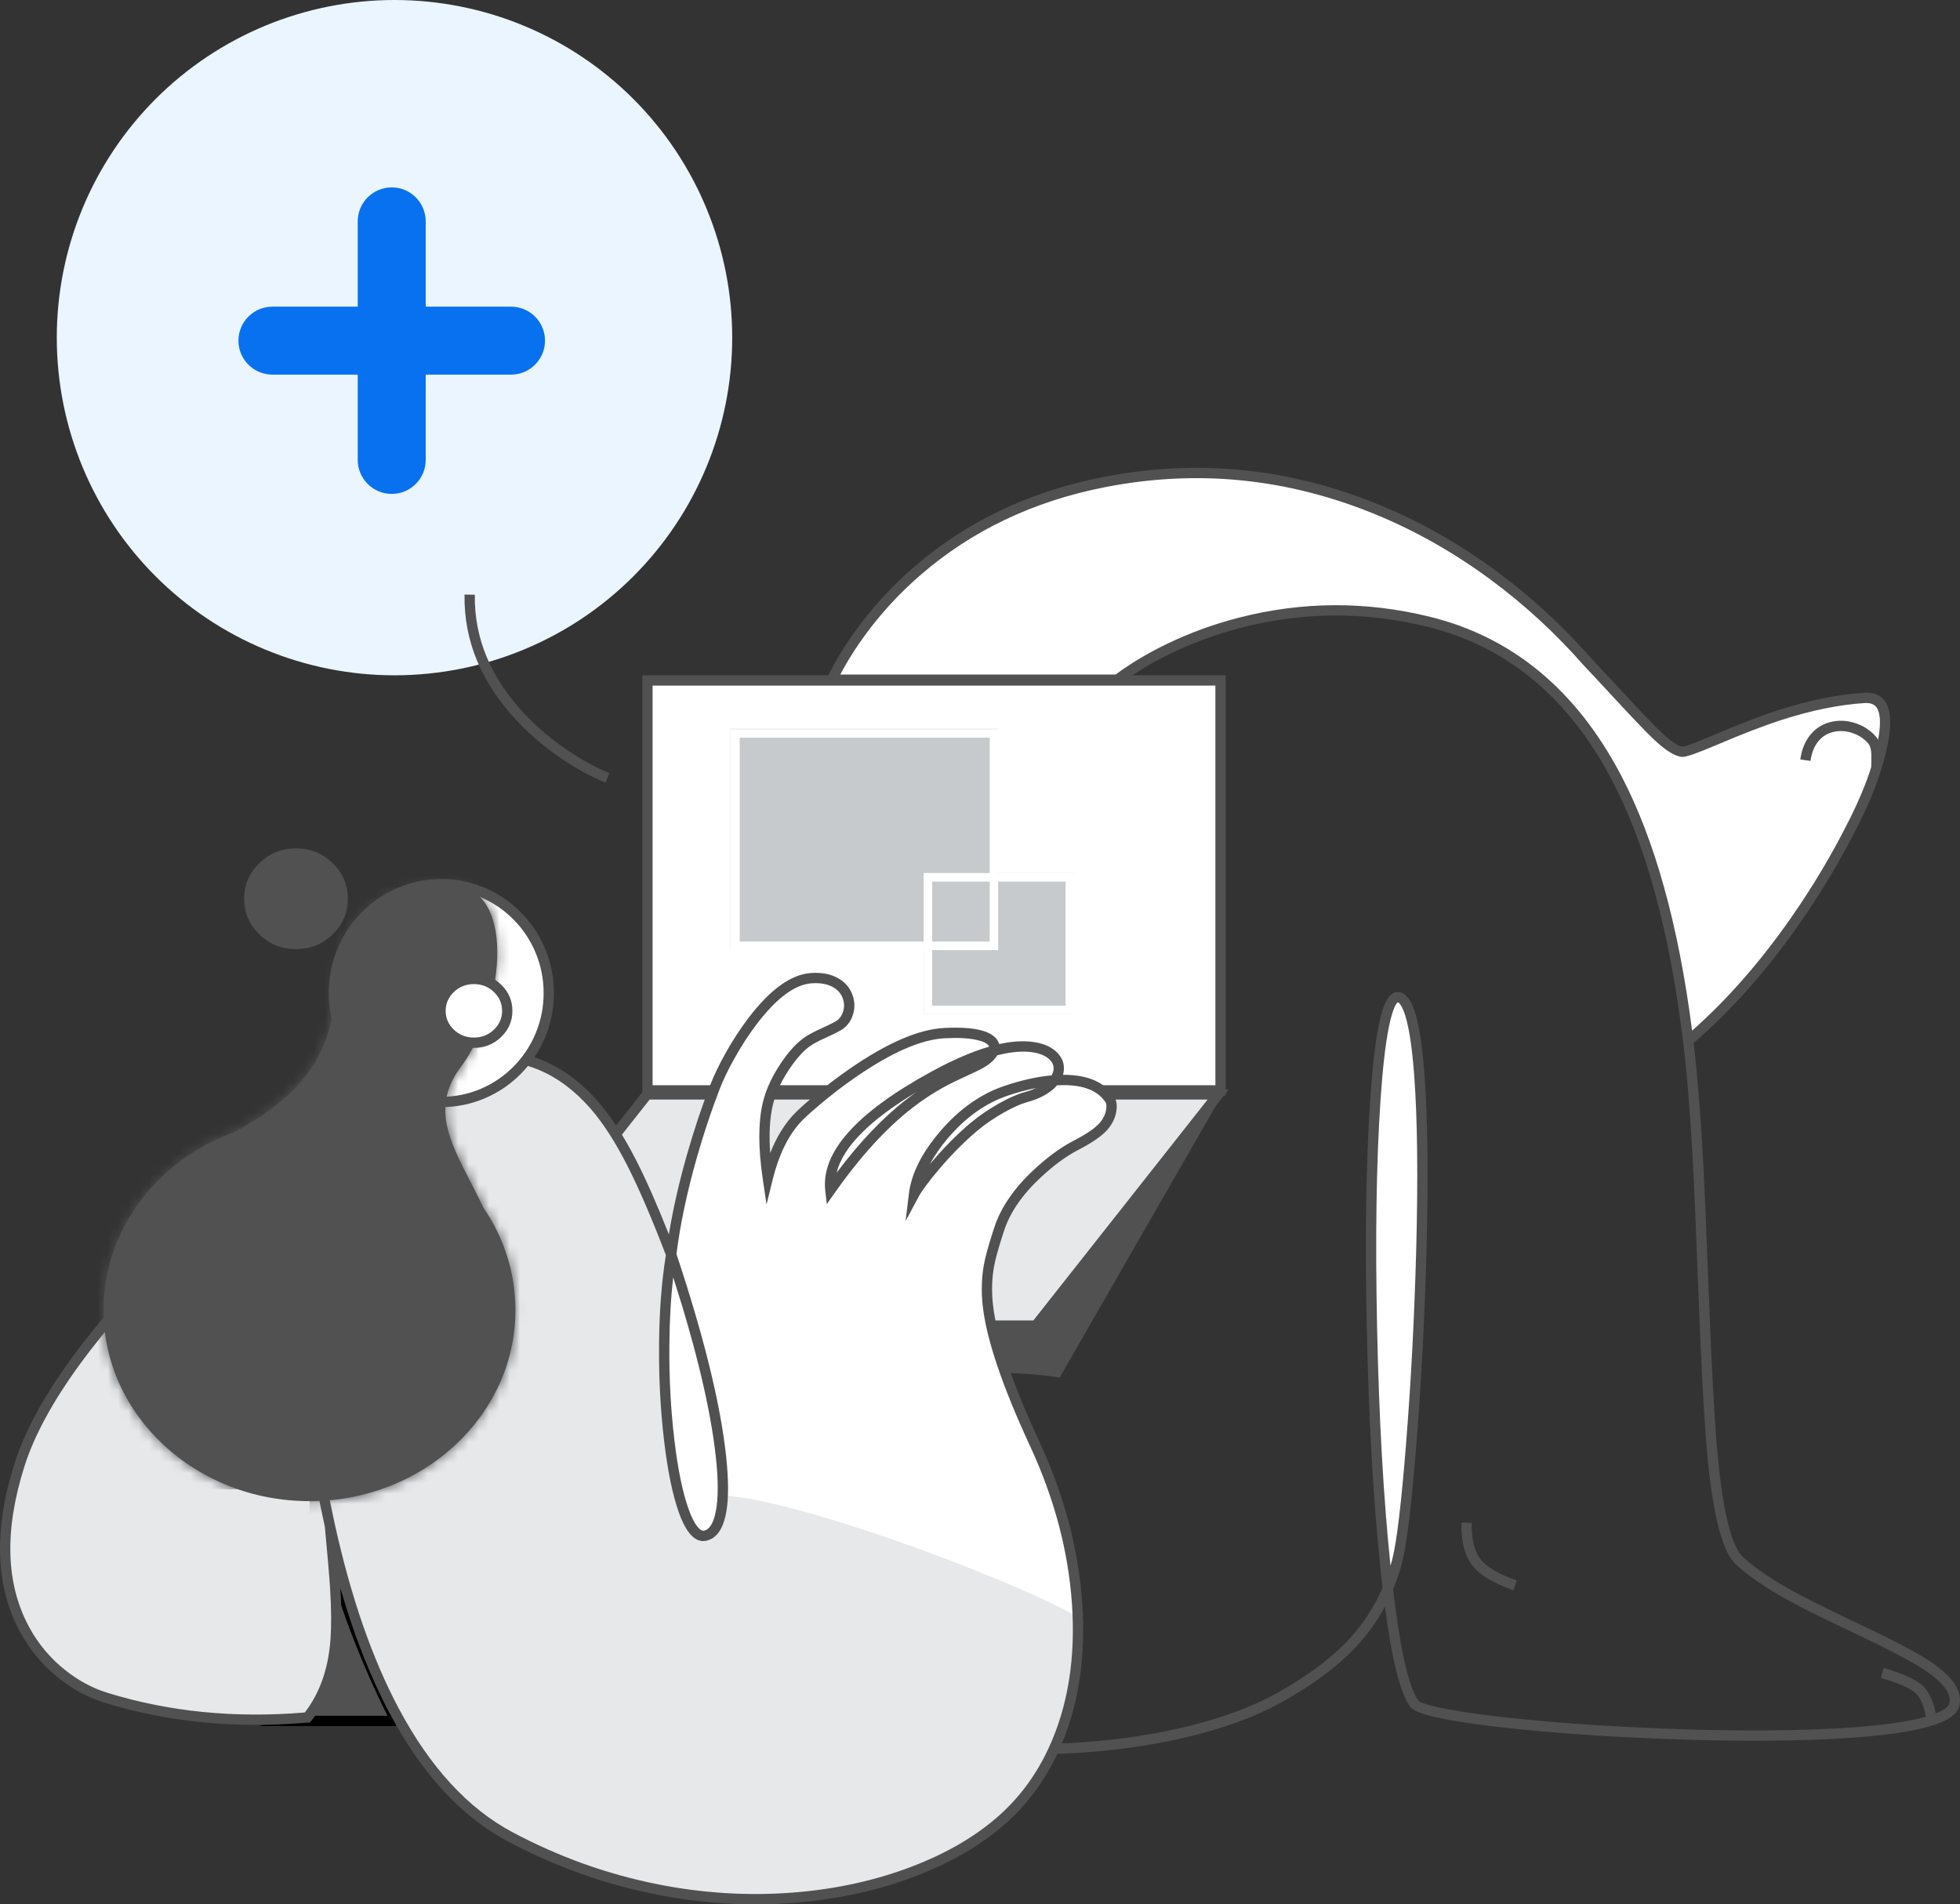<svg xmlns="http://www.w3.org/2000/svg" xmlns:xlink="http://www.w3.org/1999/xlink" fill="none" version="1.1" viewBox="0 0 190.261 184.888"><rect x="0" y="0" width="190.261" height="184.888" fill="#333333" stroke="none"/><defs><mask id="master_svg0_69_1106" style="mask-type:alpha" maskUnits="userSpaceOnUse"><g><path d="M44.163,85.983C50.34,86.569,48.722,98.286,44.751,103.56C41.871,107.384,43.58,110.692,45.658,114.714C46.082,115.534,46.52,116.384,46.939,117.273C48.898,120.142,50.033,123.544,50.033,127.192C50.033,137.439,41.083,145.745,30.042,145.745C19.001,145.745,10.051,137.439,10.051,127.192C10.051,119.304,15.355,112.566,22.834,109.882C30.138,105.843,32.418,101.807,32.69,94.771C32.925,88.678,37.985,85.397,44.163,85.983Z" fill-rule="evenodd" fill="#FFFFFF" fill-opacity="1"/></g></mask></defs><g><g><path d="M118.315,106.848L118.111,106.671L83.504,133.779L83.969,133.737C94.004,132.824,100.687,133.357,102.764,133.735L102.859,133.752L118.315,106.848Z" fill-rule="evenodd" fill="#515151" fill-opacity="1"/></g><g><path d="M118.481,66.064L62.848,66.064L62.848,105.864L118.481,105.864L118.481,66.064Z" fill="#FFFFFF" fill-opacity="1"/><path d="M62.348,106.364L62.348,65.564L118.981,65.564L118.981,106.364L62.348,106.364ZM117.981,66.564L63.348,66.564L63.348,105.364L117.981,105.364L117.981,66.564Z" fill-rule="evenodd" fill="#515151" fill-opacity="1"/></g><g><path d="M45.113,128.7L62.818,106.255L118.258,106.255L100.554,128.7L45.113,128.7Z" fill="#E6E8EA" fill-opacity="1"/><path d="M44.082,129.2L100.796,129.2L119.289,105.755L62.576,105.755L44.082,129.2ZM100.311,128.2L46.145,128.2L63.06,106.755L117.226,106.755L100.311,128.2Z" fill-rule="evenodd" fill="#515151" fill-opacity="1"/></g><g><path d="M96.813,70.761L70.895,70.761L70.895,92.21L89.663,92.21L89.663,98.466L104.261,98.466L104.261,84.763L96.813,84.763L96.813,70.761Z" fill-rule="evenodd" fill="#C6CACD" fill-opacity="1"/></g><g><path d="M71.805,71.62L96.071,71.62L96.071,84.762L89.664,84.762L89.664,91.417L71.805,91.417L71.805,71.62ZM89.664,92.243L70.887,92.243L70.887,70.794L96.897,70.794L96.897,84.762L104.262,84.762L104.262,98.466L89.664,98.466L89.664,92.243ZM96.897,85.589L103.435,85.589L103.435,97.639L90.49,97.639L90.49,92.243L96.897,92.243L96.897,85.589ZM96.071,85.589L96.071,91.417L90.49,91.417L90.49,85.589L96.071,85.589Z" fill-rule="evenodd" fill="#FFFFFF" fill-opacity="1"/></g><g><path d="M38.432,167.08L28.652,167.08C32.84,165.867,32.693,155.096,32.096,149.862C32.977,155.592,36.687,163.728,38.432,167.08Z" fill="#515151" fill-opacity="1"/><path d="M35.405,159.179Q33.165,153.527,32.59,149.786L31.599,149.919Q32.214,155.313,31.672,159.921Q30.969,165.889,28.513,166.6L25.129,167.58L39.256,167.58L38.875,166.849Q37.07,163.38,35.405,159.179ZM32.926,155.262Q32.935,157.743,32.665,160.038Q32.107,164.771,30.37,166.58L37.614,166.58Q35.986,163.359,34.475,159.547Q33.566,157.253,32.926,155.262Z" fill-rule="evenodd" fill="#000000" fill-opacity="1"/></g><g><path d="M71.077,32.782Q71.077,33.587,71.037,34.391Q70.998,35.195,70.919,35.996Q70.84,36.797,70.722,37.593Q70.604,38.389,70.447,39.178Q70.29,39.967,70.094,40.748Q69.899,41.529,69.665,42.299Q69.431,43.069,69.16,43.826Q68.889,44.584,68.581,45.328Q68.273,46.071,67.929,46.799Q67.585,47.526,67.206,48.236Q66.826,48.946,66.413,49.636Q65.999,50.326,65.552,50.995Q65.105,51.664,64.625,52.311Q64.146,52.957,63.635,53.579Q63.125,54.201,62.584,54.798Q62.044,55.394,61.475,55.963Q60.906,56.532,60.309,57.072Q59.713,57.613,59.091,58.123Q58.469,58.634,57.823,59.113Q57.176,59.593,56.507,60.04Q55.838,60.487,55.148,60.901Q54.457,61.315,53.748,61.694Q53.038,62.073,52.31,62.417Q51.583,62.761,50.839,63.069Q50.096,63.377,49.338,63.648Q48.58,63.919,47.81,64.153Q47.04,64.387,46.26,64.582Q45.479,64.778,44.69,64.935Q43.9,65.092,43.104,65.21Q42.308,65.328,41.507,65.407Q40.706,65.486,39.903,65.525Q39.099,65.565,38.294,65.565Q37.489,65.565,36.686,65.525Q35.882,65.486,35.081,65.407Q34.28,65.328,33.484,65.21Q32.688,65.092,31.899,64.935Q31.109,64.778,30.329,64.582Q29.548,64.387,28.778,64.153Q28.008,63.919,27.25,63.648Q26.492,63.377,25.749,63.069Q25.005,62.761,24.278,62.417Q23.55,62.073,22.841,61.694Q22.131,61.315,21.441,60.901Q20.75,60.487,20.081,60.04Q19.412,59.593,18.766,59.113Q18.119,58.634,17.497,58.123Q16.875,57.613,16.279,57.072Q15.683,56.532,15.113,55.963Q14.544,55.394,14.004,54.798Q13.464,54.201,12.953,53.579Q12.442,52.957,11.963,52.311Q11.484,51.664,11.037,50.995Q10.589,50.326,10.176,49.636Q9.762,48.946,9.383,48.236Q9.003,47.526,8.659,46.799Q8.315,46.071,8.007,45.328Q7.699,44.584,7.428,43.826Q7.157,43.069,6.923,42.299Q6.69,41.529,6.494,40.748Q6.299,39.967,6.142,39.178Q5.985,38.389,5.867,37.593Q5.748,36.797,5.67,35.996Q5.591,35.195,5.551,34.391Q5.512,33.587,5.512,32.782Q5.512,31.978,5.551,31.174Q5.591,30.37,5.67,29.569Q5.748,28.768,5.867,27.972Q5.985,27.176,6.142,26.387Q6.299,25.598,6.494,24.817Q6.69,24.036,6.923,23.266Q7.157,22.496,7.428,21.738Q7.699,20.981,8.007,20.237Q8.315,19.494,8.659,18.766Q9.003,18.039,9.383,17.329Q9.762,16.619,10.176,15.929Q10.589,15.239,11.037,14.569Q11.484,13.9,11.963,13.254Q12.442,12.607,12.953,11.986Q13.464,11.363,14.004,10.767Q14.544,10.171,15.113,9.602Q15.683,9.033,16.279,8.492Q16.875,7.952,17.497,7.441Q18.119,6.931,18.766,6.451Q19.412,5.972,20.081,5.525Q20.75,5.078,21.441,4.664Q22.131,4.25,22.841,3.871Q23.55,3.492,24.278,3.147Q25.005,2.803,25.749,2.495Q26.492,2.187,27.25,1.916Q28.008,1.645,28.778,1.412Q29.548,1.178,30.329,0.982Q31.109,0.787,31.899,0.63Q32.688,0.473,33.484,0.355Q34.28,0.237,35.081,0.158Q35.882,0.079,36.686,0.039Q37.489,0,38.294,0Q39.099,0,39.903,0.039Q40.706,0.079,41.507,0.158Q42.308,0.237,43.104,0.355Q43.9,0.473,44.69,0.63Q45.479,0.787,46.26,0.982Q47.04,1.178,47.81,1.412Q48.58,1.645,49.338,1.916Q50.096,2.187,50.839,2.495Q51.583,2.803,52.31,3.147Q53.038,3.492,53.748,3.871Q54.457,4.25,55.148,4.664Q55.838,5.078,56.507,5.525Q57.176,5.972,57.823,6.451Q58.469,6.931,59.091,7.441Q59.713,7.952,60.309,8.492Q60.906,9.033,61.475,9.602Q62.044,10.171,62.584,10.767Q63.125,11.363,63.635,11.986Q64.146,12.607,64.625,13.254Q65.105,13.9,65.552,14.569Q65.999,15.239,66.413,15.929Q66.826,16.619,67.206,17.329Q67.585,18.039,67.929,18.766Q68.273,19.494,68.581,20.237Q68.889,20.981,69.16,21.738Q69.431,22.496,69.665,23.266Q69.899,24.036,70.094,24.817Q70.29,25.598,70.447,26.387Q70.604,27.176,70.722,27.972Q70.84,28.768,70.919,29.569Q70.998,30.37,71.037,31.174Q71.077,31.978,71.077,32.782Z" fill="#EAF5FF" fill-opacity="1"/></g><g><path d="M41.324,21.492C41.324,19.67,39.847,18.193,38.025,18.193C36.203,18.193,34.725,19.67,34.725,21.492L34.725,29.774L26.444,29.774C24.622,29.774,23.145,31.251,23.145,33.073C23.145,34.895,24.622,36.372,26.444,36.372L34.725,36.372L34.725,44.654C34.725,46.476,36.203,47.953,38.025,47.953C39.847,47.953,41.324,46.476,41.324,44.654L41.324,36.372L49.605,36.372C51.428,36.372,52.905,34.895,52.905,33.073C52.905,31.251,51.428,29.774,49.605,29.774L41.324,29.774L41.324,21.492Z" fill-rule="evenodd" fill="#0871F0" fill-opacity="1"/></g><g><path d="M50.892,69.284Q45.992,64.052,46.092,57.741L45.092,57.725Q44.986,64.44,50.162,69.968Q52.135,72.075,54.673,73.766Q56.785,75.174,58.783,75.984L59.159,75.057Q57.255,74.286,55.227,72.934Q52.786,71.307,50.892,69.284Z" fill-rule="evenodd" fill="#515151" fill-opacity="1"/></g><g><path d="M47.729,102.423C50.616,102.517,54.237,103.337,57.703,107.306C60.185,110.148,62.368,114.514,65.155,121.803C65.983,115.145,68.228,108.547,69.425,105.48C70.623,102.414,74.711,95.23,78.77,94.967C82.83,94.705,83.238,98.53,81.34,99.611C79.442,100.691,78.332,100.574,76.551,103.027C74.769,105.48,73.593,107.969,74.532,114.358C75.258,111.42,76.298,109.776,77.308,108.653C78.318,107.531,86.106,100.596,91.672,100.304C95.529,100.102,96.864,101.01,96.455,102.034C97.904,101.642,99.322,101.472,100.531,101.708C102.615,102.116,103.307,103.605,102.358,104.888C104.548,104.723,106.638,105.113,107.72,106.723C108.048,107.212,107.962,108.361,107.163,109.308C106.389,110.227,104.916,110.948,104.331,111.257C103.141,111.885,98.397,114.972,96.983,119.362C95.569,123.751,94.251,126.823,100.446,140.187C105.152,150.341,106.079,161.51,102.31,169.792C111.273,169.51,119.197,167.641,124.331,164.745C128.722,162.268,132.606,159.248,134.72,154.237C132.393,134.582,132.456,96.979,135.635,96.814C140.127,96.581,137.364,144.82,135.635,151.516C135.385,152.485,135.078,153.389,134.72,154.237C135.391,159.904,136.261,164.079,137.312,165.434C139.01,167.622,177.75,170.191,187.519,167.023C188.796,166.609,189.578,166.097,189.717,165.473C190.729,160.93,174.924,157.21,168.838,151.516C164.652,147.599,166.071,119.089,163.876,101.058C161.68,83.026,155.963,64.585,138.613,60.35C124.99,57.024,113.627,62.085,108.467,65.99L80.758,65.99C83.473,60.396,91.218,49.936,107.163,46.809C126.424,43.033,143.34,52.002,154.118,64.276C159.073,69.518,161.867,72.985,163.348,72.985C164.829,72.985,172.573,68.304,180.956,67.76C183.451,67.606,183.408,70.404,182.138,74.567C181.619,76.27,181.048,77.63,180.056,79.632C177.609,84.571,172.217,93.934,163.876,101.058C166.071,119.089,164.652,147.599,168.838,151.516C174.924,157.21,190.729,160.93,189.717,165.473C189.578,166.097,188.796,166.609,187.519,167.023C177.75,170.191,139.01,167.622,137.312,165.434C136.261,164.079,135.391,159.904,134.72,154.237C132.606,159.248,128.722,162.268,124.331,164.745C119.197,167.641,111.273,169.51,102.31,169.792C101.119,172.411,99.458,174.741,97.298,176.659C88.307,184.643,68.313,188.333,49.527,178.336C39.966,173.248,34.809,160.717,32.03,148.166L32.035,148.22C32.881,157.147,33.373,162.349,29.848,166.742C22.777,167.361,16.461,166.742,10.273,164.827C5.05,163.21,-2.64,156.511,1.896,142.211C6.432,127.911,29.874,109.433,32.03,107.999C34.185,106.566,39.987,102.423,47.729,102.423Z" fill="#FFFFFF" fill-opacity="1"/></g><g><path d="M65.155,121.803C63.376,132.508,65.287,149.871,68.482,149.092C69.485,148.847,70.056,147.51,70.154,145.196C77.308,145.529,97.924,153.179,104.622,156.989C104.776,161.611,104.034,166.003,102.31,169.791C101.119,172.41,99.458,174.74,97.298,176.658C88.307,184.642,68.313,188.332,49.527,178.335C39.966,173.247,34.809,160.716,32.03,148.165L32.035,148.219C32.881,157.146,33.373,162.348,29.848,166.741C22.777,167.36,16.461,166.741,10.273,164.826C5.05,163.209,-2.64,156.51,1.896,142.211C6.432,127.911,29.874,109.433,32.03,107.999C34.185,106.566,39.987,102.422,47.729,102.422C50.616,102.517,54.237,103.337,57.703,107.306C60.185,110.148,62.368,114.514,65.155,121.803Z" fill="#E6E8EA" fill-opacity="1"/></g><g><path d="M164.404,101.264Q169.865,96.55,174.586,89.813Q177.947,85.015,180.504,79.854Q181.921,76.994,182.616,74.712Q183.667,71.269,183.455,69.486Q183.175,67.122,180.925,67.261Q177.096,67.509,172.623,68.95Q170.102,69.762,166.217,71.417Q163.71,72.485,163.348,72.485Q162.754,72.485,161.292,71.123Q160.271,70.174,157.406,67.072Q155.559,65.073,154.488,63.939Q150.283,59.153,145.24,55.435Q139.897,51.497,134.013,49.062Q120.854,43.615,107.067,46.319Q96.367,48.416,88.671,55.097Q85.702,57.674,83.386,60.773Q81.525,63.265,80.309,65.772L79.96,66.49L108.635,66.49L108.769,66.389Q110.884,64.788,113.657,63.444Q116.911,61.866,120.491,60.943Q129.461,58.63,138.494,60.835Q150.158,63.683,156.485,75.762Q161.446,85.234,163.38,101.119Q163.933,105.666,164.301,112.272Q164.52,116.211,164.82,124.275Q165.294,136.984,165.79,141.888Q166.624,150.129,168.496,151.881Q170.274,153.544,173.58,155.366Q175.527,156.439,179.702,158.415Q184.993,160.918,186.803,162.128Q189.542,163.959,189.229,165.364Q189.114,165.881,187.911,166.353Q187.537,164.496,186.633,163.653Q185.685,162.769,182.857,161.941L182.575,162.901Q185.176,163.662,185.951,164.385Q186.65,165.037,186.955,166.672Q183.513,167.657,175.775,167.919Q168.541,168.164,159.412,167.737Q150.884,167.339,144.561,166.555Q141.481,166.172,139.664,165.772Q137.907,165.385,137.707,165.127Q136.294,163.305,135.231,154.305Q135.761,153.027,136.119,151.641Q136.792,149.037,137.495,140.151Q138.213,131.066,138.468,121.58Q138.758,110.751,138.272,104.284Q137.997,100.628,137.479,98.694Q136.824,96.252,135.609,96.315Q134.48,96.374,133.849,99.476Q133.326,102.047,133.01,106.741Q132.401,115.804,132.677,128.944Q132.957,142.259,133.996,152.239Q134.099,153.233,134.207,154.157Q132.996,156.963,130.894,159.214Q128.42,161.864,124.085,164.309Q120.268,166.462,114.644,167.761Q109.262,169.004,103.086,169.263Q105.577,163.278,105.055,155.657Q104.516,147.779,100.9,139.977Q96.884,131.314,96.384,126.624Q96.181,124.709,96.491,122.975Q96.682,121.91,97.333,119.903Q97.417,119.646,97.458,119.516Q98.329,116.812,101.081,114.266Q102.911,112.572,104.564,111.7Q104.612,111.675,104.725,111.616Q106.772,110.549,107.545,109.631Q108.197,108.858,108.357,107.929Q108.515,107.011,108.135,106.445Q106.719,104.337,103.196,104.354L103.186,104.354Q103.238,104.173,103.26,103.986Q103.382,102.987,102.643,102.216Q101.929,101.472,100.627,101.218Q99.06,100.912,96.993,101.369Q96.931,101.15,96.783,100.94Q95.828,99.586,91.646,99.805Q87.942,99.999,82.497,103.756Q80.64,105.037,78.872,106.535Q77.481,107.714,76.936,108.319Q75.616,109.787,74.767,111.95Q74.571,109.222,75.009,107.33Q75.459,105.382,76.955,103.321Q77.782,102.183,78.596,101.591Q79.095,101.228,80.146,100.757Q81.052,100.351,81.587,100.046Q82.459,99.55,82.786,98.548Q83.1,97.584,82.761,96.62Q82.394,95.578,81.404,94.999Q80.321,94.366,78.738,94.468Q75.824,94.657,72.626,98.87Q71.438,100.436,70.382,102.339Q69.48,103.965,68.96,105.299Q67.713,108.491,66.671,112.159Q65.518,116.213,64.93,119.847Q63.203,115.486,61.76,112.66Q59.953,109.123,58.079,106.978Q55.644,104.189,52.692,102.951Q50.454,102.012,47.745,101.924L47.737,101.923L47.729,101.923Q42.85,101.923,37.965,104.047Q35.299,105.206,32.075,107.367Q31.852,107.517,31.753,107.583Q30.359,108.51,26.728,111.556Q21.866,115.635,17.505,119.924Q4.331,132.88,1.419,142.06Q-1.679,151.828,1.986,158.515Q3.438,161.164,5.815,163.016Q7.847,164.599,10.125,165.305Q19.358,168.162,29.892,167.24L30.105,167.221L30.238,167.055Q32.743,163.934,33.079,159.216Q33.224,157.186,33.045,154.231Q33.043,154.21,33.042,154.19Q35.035,161.084,37.794,166.284Q42.506,175.166,49.293,178.777Q56.122,182.412,63.554,183.904Q70.372,185.274,77.125,184.739Q83.428,184.239,88.861,182.162Q94.117,180.152,97.63,177.033Q100.767,174.247,102.634,170.281Q109.182,170.049,114.869,168.736Q120.634,167.404,124.577,165.18Q129.046,162.659,131.625,159.896Q133.297,158.106,134.434,155.985Q135.48,163.888,136.917,165.74Q137.667,166.707,144.438,167.547Q150.799,168.336,159.366,168.736Q168.535,169.165,175.809,168.918Q184.168,168.635,187.673,167.498Q189.942,166.763,190.205,165.582Q190.667,163.508,187.358,161.296Q185.487,160.046,180.13,157.511Q175.983,155.549,174.063,154.49Q170.866,152.728,169.18,151.151Q167.581,149.655,166.785,141.788Q166.291,136.915,165.819,124.238Q165.519,116.165,165.299,112.216Q164.941,105.769,164.404,101.264ZM164.256,100.065Q162.269,84.651,157.371,75.298Q150.834,62.818,138.732,59.864Q129.454,57.599,120.242,59.974Q116.564,60.922,113.22,62.544Q110.446,63.889,108.3,65.49L81.571,65.49Q82.651,63.429,84.188,61.372Q86.439,58.358,89.327,55.852Q96.822,49.346,107.259,47.3Q120.75,44.655,133.63,49.986Q139.401,52.374,144.646,56.24Q149.607,59.896,153.742,64.606L153.748,64.613L153.755,64.619Q154.824,65.75,156.671,67.75Q159.562,70.88,160.611,71.855Q162.361,73.485,163.348,73.485Q163.914,73.485,166.609,72.337Q170.452,70.7,172.929,69.902Q177.285,68.499,180.987,68.259Q181.685,68.216,182.03,68.538Q182.374,68.86,182.462,69.603Q182.564,70.464,182.315,71.824Q182.215,71.646,182.084,71.498Q181.334,70.639,180.199,70.242Q179.062,69.843,177.941,70.047Q176.713,70.272,175.887,71.164Q174.983,72.14,174.758,73.735L175.748,73.875Q175.929,72.59,176.621,71.843Q177.22,71.196,178.121,71.031Q178.981,70.874,179.868,71.185Q180.754,71.496,181.332,72.156Q181.564,72.422,181.63,72.927Q181.677,73.281,181.65,74.105Q181.642,74.342,181.639,74.487Q180.968,76.666,179.608,79.41Q177.085,84.504,173.767,89.239Q169.337,95.562,164.256,100.065ZM31.535,148.244Q29.772,140.273,28.941,130.867Q28.389,124.608,28.304,118.462L29.304,118.449Q29.388,124.557,29.938,130.779Q30.764,140.138,32.518,148.058Q34.855,158.611,38.677,165.815Q43.246,174.427,49.762,177.894Q56.463,181.46,63.751,182.924Q70.432,184.266,77.046,183.742Q83.206,183.254,88.504,181.228Q93.589,179.283,96.966,176.285Q100.055,173.542,101.855,169.585Q104.594,163.566,104.057,155.726Q103.53,148.032,99.992,140.398Q95.907,131.584,95.39,126.73Q95.171,124.673,95.507,122.799Q95.71,121.666,96.382,119.594Q96.465,119.34,96.507,119.209Q97.458,116.256,100.401,113.532Q102.328,111.749,104.098,110.815Q104.147,110.789,104.262,110.729Q106.134,109.754,106.781,108.986Q107.257,108.421,107.371,107.759Q107.462,107.236,107.305,107.002Q106.187,105.339,103.201,105.354Q102.912,105.355,102.614,105.371Q102.441,105.571,102.223,105.76Q101.29,106.57,99.727,107Q98.813,107.25,97.484,107.993Q96.016,108.813,94.828,109.816Q92.947,111.402,91.121,113.564Q89.642,115.315,89.164,116.206L87.908,118.549L88.227,115.909Q88.581,112.99,91.239,109.872Q94.034,106.593,97.525,105.421Q99.993,104.593,102.08,104.407Q102.234,104.141,102.268,103.865Q102.332,103.337,101.922,102.909Q101.427,102.393,100.435,102.199Q98.951,101.91,96.802,102.46Q96.77,102.513,96.734,102.567Q96.274,103.257,95.179,103.823Q94.813,104.013,93.96,104.401Q92.468,105.08,91.575,105.573Q90.041,106.42,88.614,107.522Q84.777,110.488,81.016,115.832L80.259,116.908L80.11,115.601Q79.476,110.023,90.377,104.063Q93.521,102.344,96.013,101.621Q96,101.565,95.965,101.516Q95.718,101.165,94.791,100.961Q93.617,100.703,91.698,100.804Q88.277,100.983,83.065,104.579Q81.249,105.832,79.519,107.298Q78.179,108.433,77.679,108.988Q75.88,110.989,75.018,114.478L74.408,116.948L74.038,114.431Q73.378,109.943,74.034,107.104Q74.53,104.959,76.146,102.734Q77.066,101.467,78.008,100.783Q78.591,100.358,79.737,99.844Q80.599,99.458,81.093,99.177Q81.628,98.872,81.835,98.238Q82.044,97.596,81.818,96.952Q81.573,96.256,80.899,95.862Q80.08,95.384,78.802,95.466Q76.345,95.626,73.423,99.475Q72.278,100.983,71.257,102.824Q70.387,104.391,69.891,105.662Q68.662,108.81,67.633,112.432Q66.214,117.423,65.665,121.753Q69.65,133.731,70.479,141.318Q71.31,148.918,68.6,149.579Q67.01,149.966,65.893,146.831Q64.979,144.265,64.457,139.813Q63.943,135.434,63.975,130.69Q64.008,125.735,64.639,121.856Q62.553,116.412,60.869,113.115Q59.119,109.688,57.326,107.635Q55.044,105.022,52.305,103.873Q50.241,103.007,47.721,102.923Q43.054,102.925,38.363,104.964Q35.781,106.087,32.632,108.198Q32.408,108.348,32.307,108.416Q30.959,109.312,27.371,112.322Q22.539,116.376,18.206,120.637Q5.21,133.419,2.373,142.363Q-0.596,151.723,2.863,158.035Q4.215,160.502,6.43,162.227Q8.317,163.698,10.421,164.349Q19.372,167.12,29.589,166.262Q31.776,163.425,32.082,159.145Q32.222,157.181,32.047,154.292Q31.937,152.488,31.537,148.266L31.535,148.244ZM65.351,124.011Q64.999,127.054,64.975,130.696Q64.943,135.378,65.45,139.696Q65.959,144.036,66.835,146.495Q67.268,147.711,67.731,148.261Q68.08,148.676,68.363,148.607Q69.156,148.414,69.482,146.753Q69.858,144.84,69.485,141.427Q68.735,134.567,65.351,124.011ZM88.966,106.022Q82.116,110.14,81.213,113.86Q84.566,109.387,88.002,106.731Q88.479,106.363,88.966,106.022ZM100.578,105.633Q99.283,105.886,97.843,106.369Q94.615,107.453,92,110.521Q90.962,111.738,90.267,113.026Q90.311,112.973,90.357,112.919Q92.237,110.692,94.183,109.051Q95.444,107.987,96.996,107.12Q98.432,106.318,99.462,106.035Q100.082,105.865,100.578,105.633ZM134.978,152.018Q135.069,151.707,135.151,151.391Q135.801,148.871,136.498,140.072Q137.214,131.013,137.468,121.553Q137.757,110.776,137.275,104.359Q137.007,100.796,136.513,98.953Q136.265,98.028,135.977,97.592Q135.8,97.325,135.677,97.314Q135.657,97.327,135.629,97.357Q135.511,97.482,135.382,97.762Q135.088,98.402,134.829,99.675Q134.319,102.18,134.008,106.808Q133.401,115.827,133.677,128.923Q133.954,142.118,134.978,152.018Z" fill-rule="evenodd" fill="#515151" fill-opacity="1"/></g><g><path d="M53.271,96.415C53.271,102.261,48.595,106.989,42.84,106.989C37.086,106.989,32.41,102.261,32.41,96.415C32.41,90.569,37.086,85.841,42.84,85.841C48.595,85.841,53.271,90.569,53.271,96.415Z" fill="#FFFFFF" fill-opacity="1"/><path d="M47.095,86.211Q45.063,85.341,42.84,85.341Q40.618,85.341,38.586,86.211Q36.624,87.052,35.112,88.584Q33.599,90.117,32.769,92.104Q31.91,94.162,31.91,96.415Q31.91,98.669,32.769,100.726Q33.599,102.714,35.112,104.246Q36.624,105.778,38.586,106.619Q40.618,107.489,42.84,107.489Q45.063,107.489,47.095,106.619Q49.057,105.778,50.569,104.246Q52.082,102.714,52.912,100.726Q53.771,98.669,53.771,96.415Q53.771,94.162,52.912,92.104Q52.082,90.117,50.569,88.584Q49.057,87.052,47.095,86.211ZM38.98,87.131Q40.823,86.341,42.84,86.341Q44.858,86.341,46.701,87.131Q48.483,87.894,49.858,89.287Q51.234,90.681,51.989,92.489Q52.771,94.362,52.771,96.415Q52.771,98.468,51.989,100.341Q51.234,102.149,49.858,103.543Q48.483,104.936,46.701,105.7Q44.858,106.489,42.84,106.489Q40.823,106.489,38.98,105.7Q37.198,104.936,35.823,103.543Q34.447,102.149,33.692,100.341Q32.91,98.468,32.91,96.415Q32.91,94.362,33.692,92.489Q34.447,90.681,35.823,89.287Q37.198,87.894,38.98,87.131Z" fill-rule="evenodd" fill="#515151" fill-opacity="1"/></g><g><path d="M44.163,85.983C50.34,86.569,48.722,98.286,44.751,103.56C41.871,107.384,43.58,110.692,45.658,114.714C46.082,115.534,46.52,116.384,46.939,117.273C48.898,120.142,50.033,123.544,50.033,127.192C50.033,137.439,41.083,145.745,30.042,145.745C19.001,145.745,10.051,137.439,10.051,127.192C10.051,119.304,15.355,112.566,22.834,109.882C30.138,105.843,32.418,101.807,32.69,94.771C32.925,88.678,37.985,85.397,44.163,85.983Z" fill-rule="evenodd" fill="#515151" fill-opacity="1"/></g><g mask="url(#master_svg0_69_1106)"><g><g><path d="M7.051,127.192C7.051,139.303,17.559,148.745,30.042,142.745L30.042,148.745C42.525,148.745,53.033,139.303,53.033,127.192C53.033,122.994,51.751,119.081,49.552,115.783C49.138,114.914,48.712,114.089,48.323,113.337C47.225,111.211,46.528,109.804,46.297,108.529C46.116,107.526,46.221,106.594,47.147,105.364C49.552,102.172,51.114,97.309,51.261,93.119C51.335,91.016,51.067,88.752,50.083,86.854C49.02,84.805,47.132,83.251,44.446,82.996C40.78,82.649,37.201,83.425,34.429,85.449C31.594,87.519,29.843,90.727,29.692,94.655C29.567,97.877,28.996,100.061,27.865,101.845C26.743,103.614,24.877,105.299,21.586,107.144C13.185,110.26,7.051,117.972,7.051,127.192Z" fill="#515151" fill-opacity="1"/></g></g></g><g><path d="M49.24,98.141C49.24,99.832,47.809,101.236,46.001,101.236C44.193,101.236,42.762,99.832,42.762,98.141C42.762,96.449,44.193,95.045,46.001,95.045C47.809,95.045,49.24,96.449,49.24,98.141Z" fill="#FFFFFF" fill-opacity="1"/><path d="M48.645,95.599Q47.552,94.545,46.001,94.545Q44.45,94.545,43.357,95.599Q42.262,96.654,42.262,98.141Q42.262,99.628,43.357,100.683Q44.45,101.736,46.001,101.736Q47.552,101.736,48.645,100.683Q49.74,99.628,49.74,98.141Q49.74,96.654,48.645,95.599ZM44.05,96.319Q44.853,95.545,46.001,95.545Q47.149,95.545,47.952,96.319Q48.74,97.079,48.74,98.141Q48.74,99.203,47.952,99.963Q47.149,100.736,46.001,100.736Q44.853,100.736,44.05,99.963Q43.262,99.203,43.262,98.141Q43.262,97.079,44.05,96.319Z" fill-rule="evenodd" fill="#515151" fill-opacity="1"/></g><g><path d="M32.267,87.259C32.267,89.091,30.726,90.649,28.733,90.649C26.74,90.649,25.199,89.091,25.199,87.259C25.199,85.428,26.74,83.869,28.733,83.869C30.726,83.869,32.267,85.428,32.267,87.259Z" fill="#515151" fill-opacity="1"/><path d="M32.294,83.803Q30.824,82.369,28.733,82.369Q26.642,82.369,25.172,83.803Q23.699,85.239,23.699,87.259Q23.699,89.279,25.172,90.715Q26.642,92.149,28.733,92.149Q30.824,92.149,32.294,90.715Q33.767,89.279,33.767,87.259Q33.767,85.239,32.294,83.803ZM27.266,85.951Q27.863,85.369,28.733,85.369Q29.603,85.369,30.2,85.951Q30.767,86.504,30.767,87.259Q30.767,88.014,30.2,88.567Q29.603,89.149,28.733,89.149Q27.863,89.149,27.266,88.567Q26.699,88.014,26.699,87.259Q26.699,86.504,27.266,85.951Z" fill-rule="evenodd" fill="#515151" fill-opacity="1"/></g><g><path d="M143.006,152.094Q144.094,153.414,146.91,154.393L147.239,153.448Q144.687,152.562,143.778,151.458Q142.797,150.266,142.869,147.855L141.87,147.825Q141.786,150.612,143.006,152.094Z" fill-rule="evenodd" fill="#515151" fill-opacity="1"/></g></g></svg>